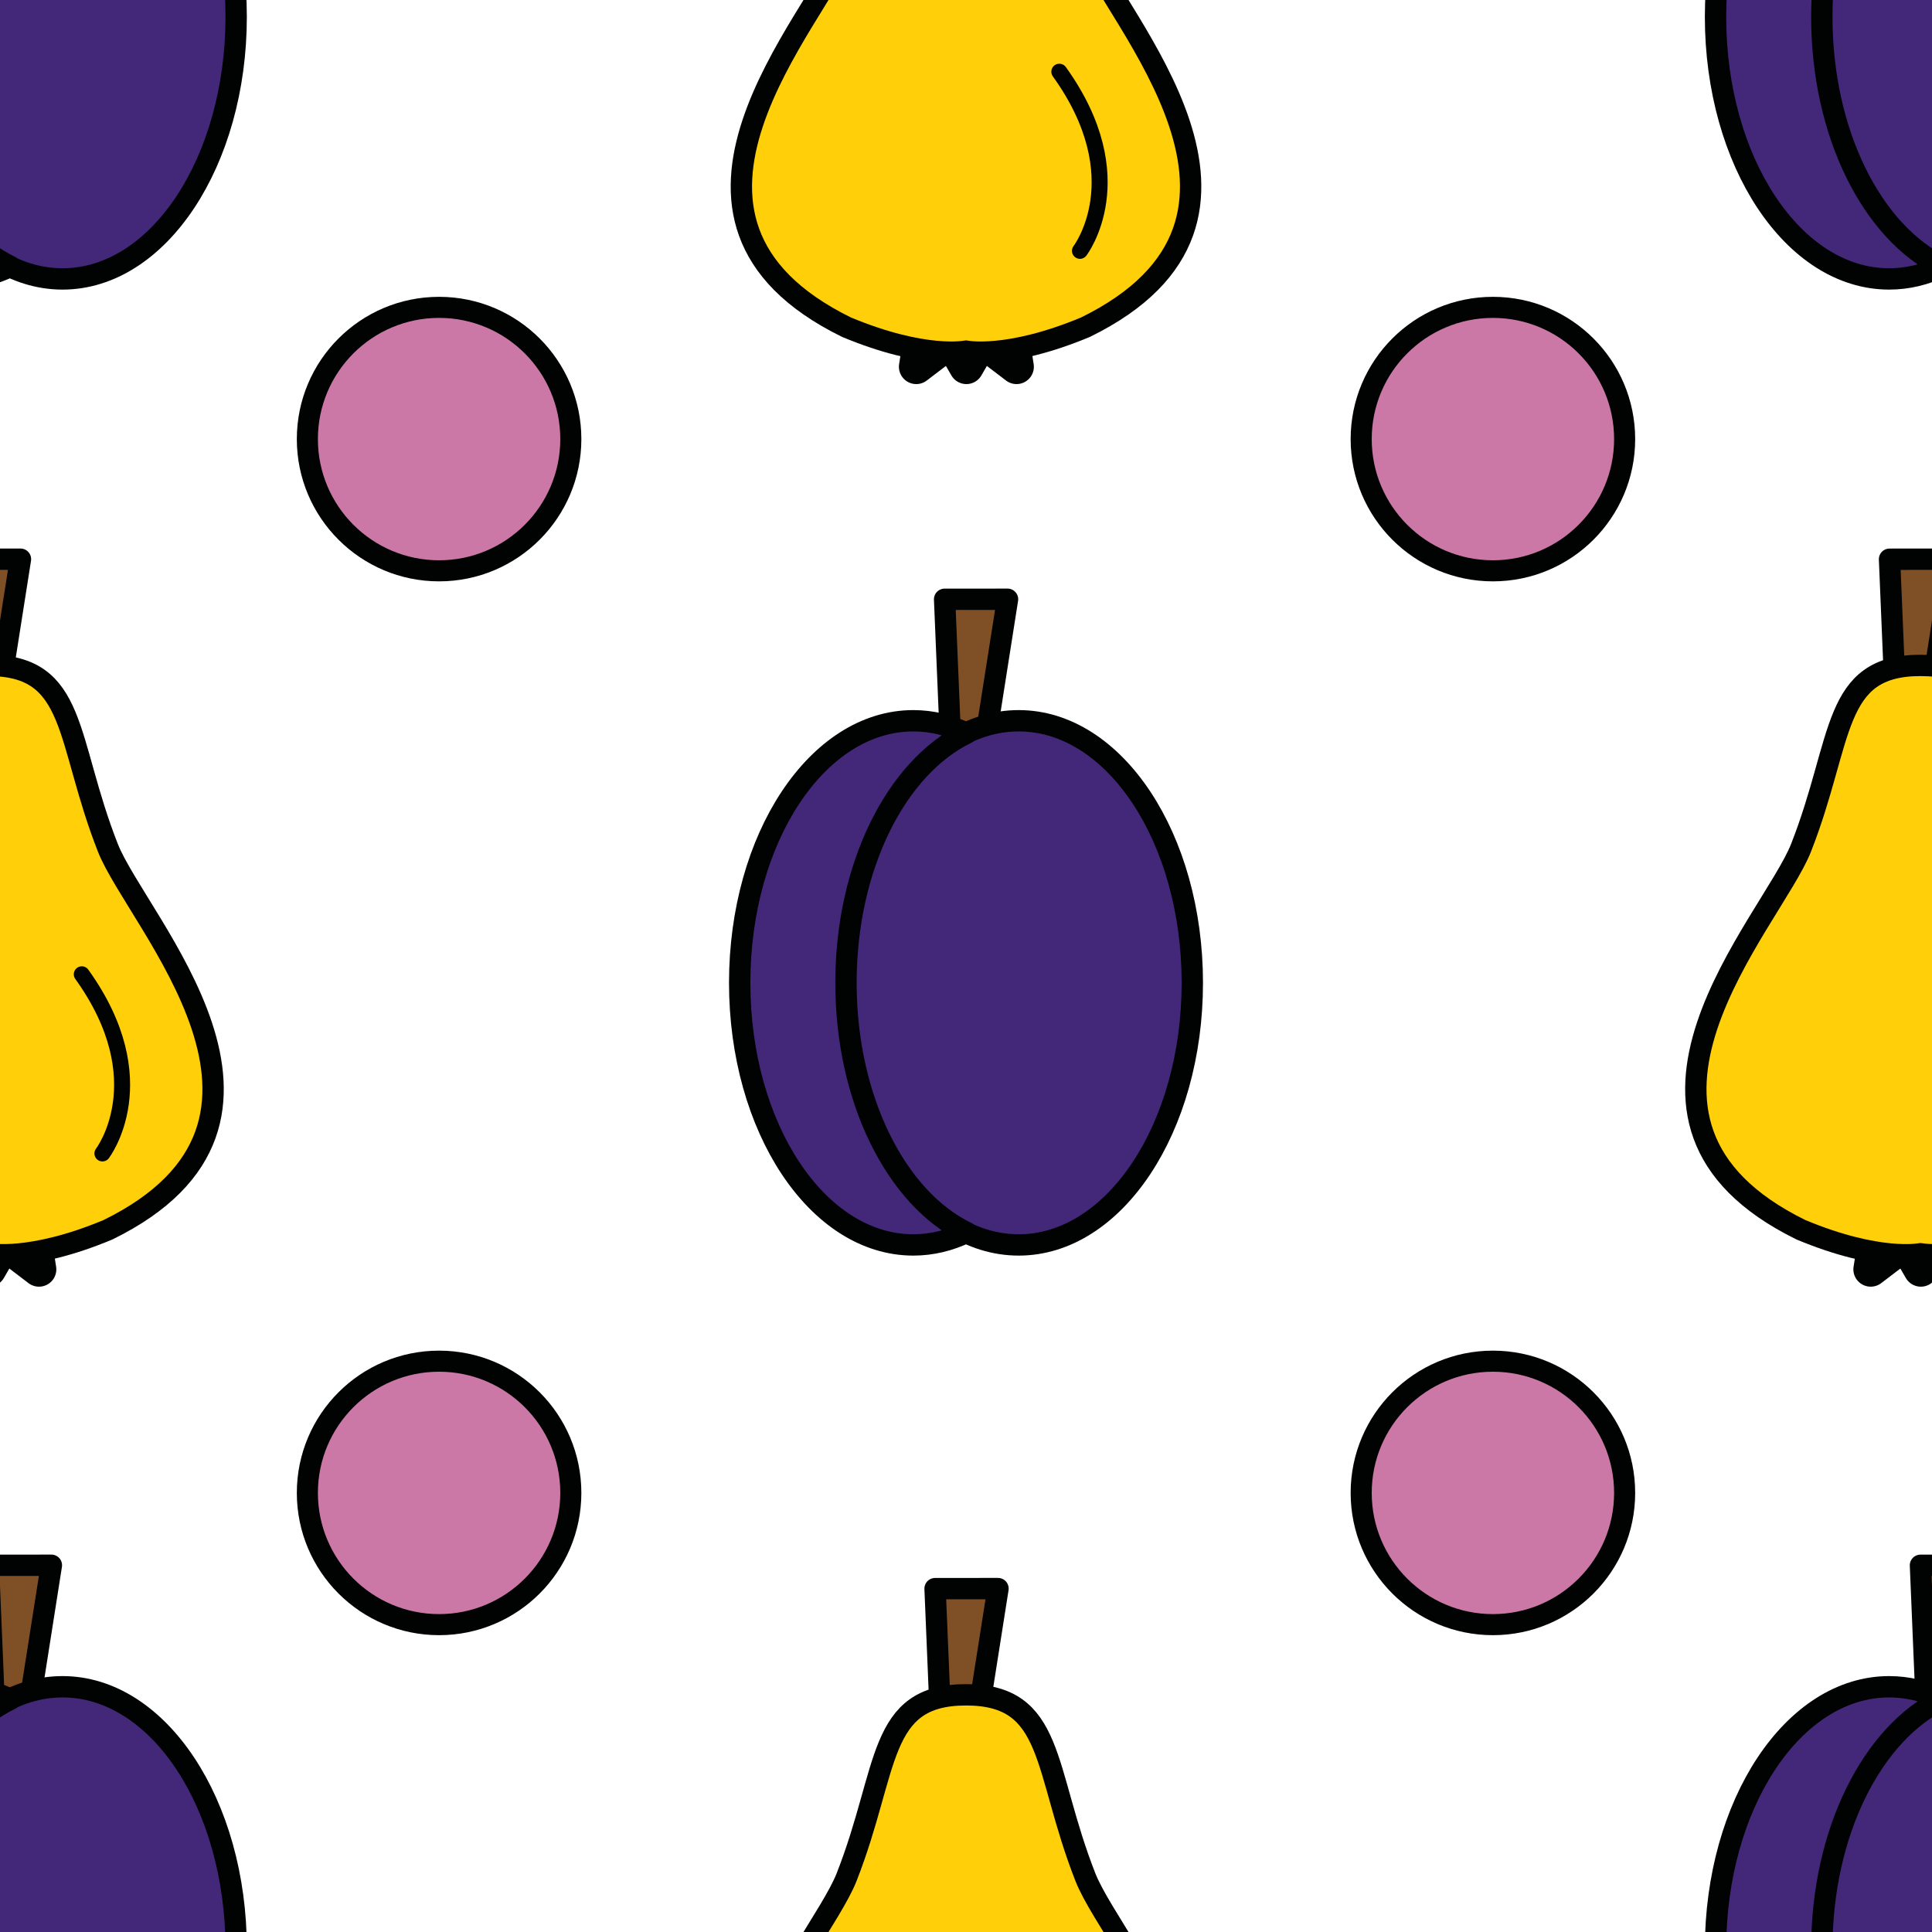 <?xml version="1.0" encoding="utf-8"?>
<!-- Generator: Adobe Illustrator 16.0.0, SVG Export Plug-In . SVG Version: 6.00 Build 0)  -->
<!DOCTYPE svg PUBLIC "-//W3C//DTD SVG 1.1//EN" "http://www.w3.org/Graphics/SVG/1.1/DTD/svg11.dtd">
<svg version="1.1" xmlns="http://www.w3.org/2000/svg" xmlns:xlink="http://www.w3.org/1999/xlink" x="0px" y="0px" width="220px"
	 height="220px" viewBox="0 0 220 220" enable-background="new 0 0 220 220" xml:space="preserve">
<g id="bg">
</g>
<g id="Layer_1">
	<g>
		
			<ellipse fill="#432778" stroke="#010202" stroke-width="2.43" stroke-linecap="round" stroke-linejoin="round" stroke-miterlimit="10" cx="7.122" cy="1.918" rx="19.771" ry="29.844"/>
		
			<path fill="#432778" stroke="#010202" stroke-width="2.43" stroke-linecap="round" stroke-linejoin="round" stroke-miterlimit="10" d="
			M-12.547,1.918c0-13.295,5.761-24.559,13.72-28.418c-1.908-0.924-3.941-1.426-6.052-1.426c-10.92,0-19.771,13.361-19.771,29.844
			s8.852,29.844,19.771,29.844c2.111,0,4.144-0.501,6.052-1.426C-6.786,26.477-12.547,15.214-12.547,1.918z"/>
	</g>
	<g>
		<g>
			
				<polygon fill="#683C14" stroke="#010202" stroke-width="3.948" stroke-linecap="round" stroke-linejoin="round" stroke-miterlimit="10" points="
				115.754,41.762 111.789,38.74 110.045,35.717 113.535,35.717 117.024,35.717 115.279,38.74 			"/>
			
				<polygon fill="#683C14" stroke="#010202" stroke-width="3.948" stroke-linecap="round" stroke-linejoin="round" stroke-miterlimit="10" points="
				110.045,41.762 108.3,38.74 106.555,35.717 110.045,35.717 113.535,35.717 111.789,38.74 			"/>
			
				<polygon fill="#683C14" stroke="#010202" stroke-width="3.948" stroke-linecap="round" stroke-linejoin="round" stroke-miterlimit="10" points="
				104.335,41.762 104.81,38.74 103.065,35.717 106.555,35.717 110.045,35.717 108.3,38.74 			"/>
		</g>
		
			<path fill="#FFD009" stroke="#010202" stroke-width="2.43" stroke-linecap="round" stroke-linejoin="round" stroke-miterlimit="10" d="
			M123.596-6.244c-4.861-12.368-3.461-20.764-13.596-20.764c-10.136,0-8.735,8.396-13.596,20.764
			c-3.331,8.473-25.213,31.146,0,43.506c8.899,3.708,13.596,2.72,13.596,2.72s4.696,0.988,13.596-2.72
			C148.81,24.902,126.926,2.229,123.596-6.244z"/>
		
			<path fill="none" stroke="#010202" stroke-width="1.822" stroke-linecap="round" stroke-linejoin="round" stroke-miterlimit="10" d="
			M122.977,28.563c0,0,6.36-8.27-2.349-20.398"/>
	</g>
	<g>
		
			<path fill="#7F4F25" stroke="#010202" stroke-width="2.43" stroke-linecap="round" stroke-linejoin="round" stroke-miterlimit="10" d="
			M114.729,68.238l-7.165,0.004l0.758,18.199h0.059c-0.003,0.153,0.02,0.307,0.07,0.457c0.271,0.808,1.233,1.213,2.149,0.905
			c0.673-0.226,1.132-0.772,1.222-1.367l0.043-0.001L114.729,68.238z"/>
		
			<ellipse fill="#432778" stroke="#010202" stroke-width="2.43" stroke-linecap="round" stroke-linejoin="round" stroke-miterlimit="10" cx="116" cy="111.918" rx="19.771" ry="29.844"/>
		
			<path fill="#432778" stroke="#010202" stroke-width="2.43" stroke-linecap="round" stroke-linejoin="round" stroke-miterlimit="10" d="
			M96.332,111.918c0-13.295,5.761-24.559,13.72-28.418c-1.908-0.924-3.942-1.426-6.052-1.426c-10.92,0-19.771,13.361-19.771,29.844
			S93.08,141.762,104,141.762c2.11,0,4.144-0.501,6.052-1.426C102.093,136.477,96.332,125.214,96.332,111.918z"/>
	</g>
	<g>
		
			<path fill="#7F4F25" stroke="#010202" stroke-width="2.43" stroke-linecap="round" stroke-linejoin="round" stroke-miterlimit="10" d="
			M2.33,63.675l-7.166,0.006l0.758,18.197h0.059c-0.002,0.154,0.021,0.307,0.071,0.457c0.271,0.809,1.233,1.213,2.149,0.906
			c0.673-0.227,1.132-0.773,1.222-1.367l0.043-0.002L2.33,63.675z"/>
		<g>
			
				<polygon fill="#683C14" stroke="#010202" stroke-width="3.948" stroke-linecap="round" stroke-linejoin="round" stroke-miterlimit="10" points="
				4.44,144.542 0.476,141.521 -1.269,138.497 2.222,138.497 5.711,138.497 3.966,141.521 			"/>
			
				<polygon fill="#683C14" stroke="#010202" stroke-width="3.948" stroke-linecap="round" stroke-linejoin="round" stroke-miterlimit="10" points="
				-1.269,144.542 -3.014,141.521 -4.759,138.497 -1.269,138.497 2.222,138.497 0.476,141.521 			"/>
			
				<polygon fill="#683C14" stroke="#010202" stroke-width="3.948" stroke-linecap="round" stroke-linejoin="round" stroke-miterlimit="10" points="
				-6.979,144.542 -6.504,141.521 -8.249,138.497 -4.759,138.497 -1.269,138.497 -3.014,141.521 			"/>
		</g>
		
			<path fill="#FFD009" stroke="#010202" stroke-width="2.43" stroke-linecap="round" stroke-linejoin="round" stroke-miterlimit="10" d="
			M12.282,96.536C7.42,84.169,8.821,75.772-1.314,75.772c-10.135,0-8.735,8.396-13.596,20.764c-3.33,8.473-25.213,31.146,0,43.506
			c8.899,3.709,13.596,2.721,13.596,2.721s4.697,0.988,13.596-2.721C37.496,127.683,15.612,105.009,12.282,96.536z"/>
		
			<path fill="none" stroke="#010202" stroke-width="1.822" stroke-linecap="round" stroke-linejoin="round" stroke-miterlimit="10" d="
			M11.663,131.343c0,0,6.36-8.27-2.349-20.398"/>
	</g>
	<g>
		
			<ellipse fill="#432778" stroke="#010202" stroke-width="2.43" stroke-linecap="round" stroke-linejoin="round" stroke-miterlimit="10" cx="227.122" cy="1.918" rx="19.771" ry="29.844"/>
		
			<path fill="#432778" stroke="#010202" stroke-width="2.43" stroke-linecap="round" stroke-linejoin="round" stroke-miterlimit="10" d="
			M207.453,1.918c0-13.295,5.761-24.559,13.72-28.418c-1.908-0.924-3.941-1.426-6.052-1.426c-10.92,0-19.771,13.361-19.771,29.844
			s8.852,29.844,19.771,29.844c2.111,0,4.144-0.501,6.052-1.426C213.214,26.477,207.453,15.214,207.453,1.918z"/>
	</g>
	<g>
		
			<path fill="#7F4F25" stroke="#010202" stroke-width="2.43" stroke-linecap="round" stroke-linejoin="round" stroke-miterlimit="10" d="
			M5.851,178.238l-7.165,0.004l0.758,18.199h0.058c-0.002,0.153,0.021,0.307,0.071,0.457c0.271,0.808,1.233,1.213,2.149,0.905
			c0.673-0.226,1.132-0.772,1.222-1.367l0.043-0.001L5.851,178.238z"/>
		
			<ellipse fill="#432778" stroke="#010202" stroke-width="2.43" stroke-linecap="round" stroke-linejoin="round" stroke-miterlimit="10" cx="7.122" cy="221.918" rx="19.771" ry="29.844"/>
		
			<path fill="#432778" stroke="#010202" stroke-width="2.43" stroke-linecap="round" stroke-linejoin="round" stroke-miterlimit="10" d="
			M-12.547,221.918c0-13.295,5.761-24.559,13.72-28.418c-1.908-0.924-3.941-1.426-6.052-1.426c-10.92,0-19.771,13.361-19.771,29.844
			s8.852,29.844,19.771,29.844c2.111,0,4.144-0.501,6.052-1.426C-6.786,246.477-12.547,235.214-12.547,221.918z"/>
	</g>
	<g>
		
			<path fill="#7F4F25" stroke="#010202" stroke-width="2.43" stroke-linecap="round" stroke-linejoin="round" stroke-miterlimit="10" d="
			M113.644,180.895l-7.166,0.005l0.757,18.198h0.059c-0.002,0.153,0.021,0.307,0.071,0.457c0.271,0.808,1.232,1.213,2.148,0.905
			c0.673-0.226,1.132-0.772,1.222-1.367l0.043-0.001L113.644,180.895z"/>
		
			<path fill="#FFD009" stroke="#010202" stroke-width="2.43" stroke-linecap="round" stroke-linejoin="round" stroke-miterlimit="10" d="
			M123.596,213.756c-4.861-12.368-3.461-20.764-13.596-20.764c-10.136,0-8.735,8.396-13.596,20.764
			c-3.331,8.473-25.213,31.146,0,43.506c8.899,3.708,13.596,2.72,13.596,2.72s4.696,0.988,13.596-2.72
			C148.81,244.902,126.926,222.229,123.596,213.756z"/>
	</g>
	<g>
		
			<path fill="#7F4F25" stroke="#010202" stroke-width="2.43" stroke-linecap="round" stroke-linejoin="round" stroke-miterlimit="10" d="
			M225.851,178.238l-7.165,0.004l0.758,18.199h0.058c-0.002,0.153,0.021,0.307,0.071,0.457c0.271,0.808,1.233,1.213,2.149,0.905
			c0.673-0.226,1.132-0.772,1.222-1.367l0.043-0.001L225.851,178.238z"/>
		
			<ellipse fill="#432778" stroke="#010202" stroke-width="2.43" stroke-linecap="round" stroke-linejoin="round" stroke-miterlimit="10" cx="227.122" cy="221.918" rx="19.771" ry="29.844"/>
		
			<path fill="#432778" stroke="#010202" stroke-width="2.43" stroke-linecap="round" stroke-linejoin="round" stroke-miterlimit="10" d="
			M207.453,221.918c0-13.295,5.761-24.559,13.72-28.418c-1.908-0.924-3.941-1.426-6.052-1.426c-10.92,0-19.771,13.361-19.771,29.844
			s8.852,29.844,19.771,29.844c2.111,0,4.144-0.501,6.052-1.426C213.214,246.477,207.453,235.214,207.453,221.918z"/>
	</g>
	<g>
		
			<path fill="#7F4F25" stroke="#010202" stroke-width="2.43" stroke-linecap="round" stroke-linejoin="round" stroke-miterlimit="10" d="
			M222.33,63.675l-7.166,0.006l0.758,18.197h0.059c-0.002,0.154,0.021,0.307,0.071,0.457c0.271,0.809,1.233,1.213,2.149,0.906
			c0.673-0.227,1.132-0.773,1.222-1.367l0.043-0.002L222.33,63.675z"/>
		<g>
			
				<polygon fill="#683C14" stroke="#010202" stroke-width="3.948" stroke-linecap="round" stroke-linejoin="round" stroke-miterlimit="10" points="
				224.44,144.542 220.476,141.521 218.731,138.497 222.222,138.497 225.711,138.497 223.966,141.521 			"/>
			
				<polygon fill="#683C14" stroke="#010202" stroke-width="3.948" stroke-linecap="round" stroke-linejoin="round" stroke-miterlimit="10" points="
				218.731,144.542 216.986,141.521 215.241,138.497 218.731,138.497 222.222,138.497 220.476,141.521 			"/>
			
				<polygon fill="#683C14" stroke="#010202" stroke-width="3.948" stroke-linecap="round" stroke-linejoin="round" stroke-miterlimit="10" points="
				213.021,144.542 213.496,141.521 211.751,138.497 215.241,138.497 218.731,138.497 216.986,141.521 			"/>
		</g>
		
			<path fill="#FFD009" stroke="#010202" stroke-width="2.43" stroke-linecap="round" stroke-linejoin="round" stroke-miterlimit="10" d="
			M232.282,96.536c-4.861-12.367-3.461-20.764-13.596-20.764c-10.135,0-8.735,8.396-13.596,20.764
			c-3.33,8.473-25.213,31.146,0,43.506c8.899,3.709,13.596,2.721,13.596,2.721s4.697,0.988,13.596-2.721
			C257.496,127.683,235.612,105.009,232.282,96.536z"/>
	</g>
	<circle fill="#CC78A7" stroke="#010202" stroke-width="2.4" stroke-miterlimit="10" cx="50" cy="50" r="15"/>
	<circle fill="#CC78A7" stroke="#010202" stroke-width="2.4" stroke-miterlimit="10" cx="50" cy="170" r="15"/>
	<circle fill="#CC78A7" stroke="#010202" stroke-width="2.4" stroke-miterlimit="10" cx="170" cy="50" r="15"/>
	<circle fill="#CC78A7" stroke="#010202" stroke-width="2.4" stroke-miterlimit="10" cx="170" cy="170" r="15"/>
</g>
</svg>
